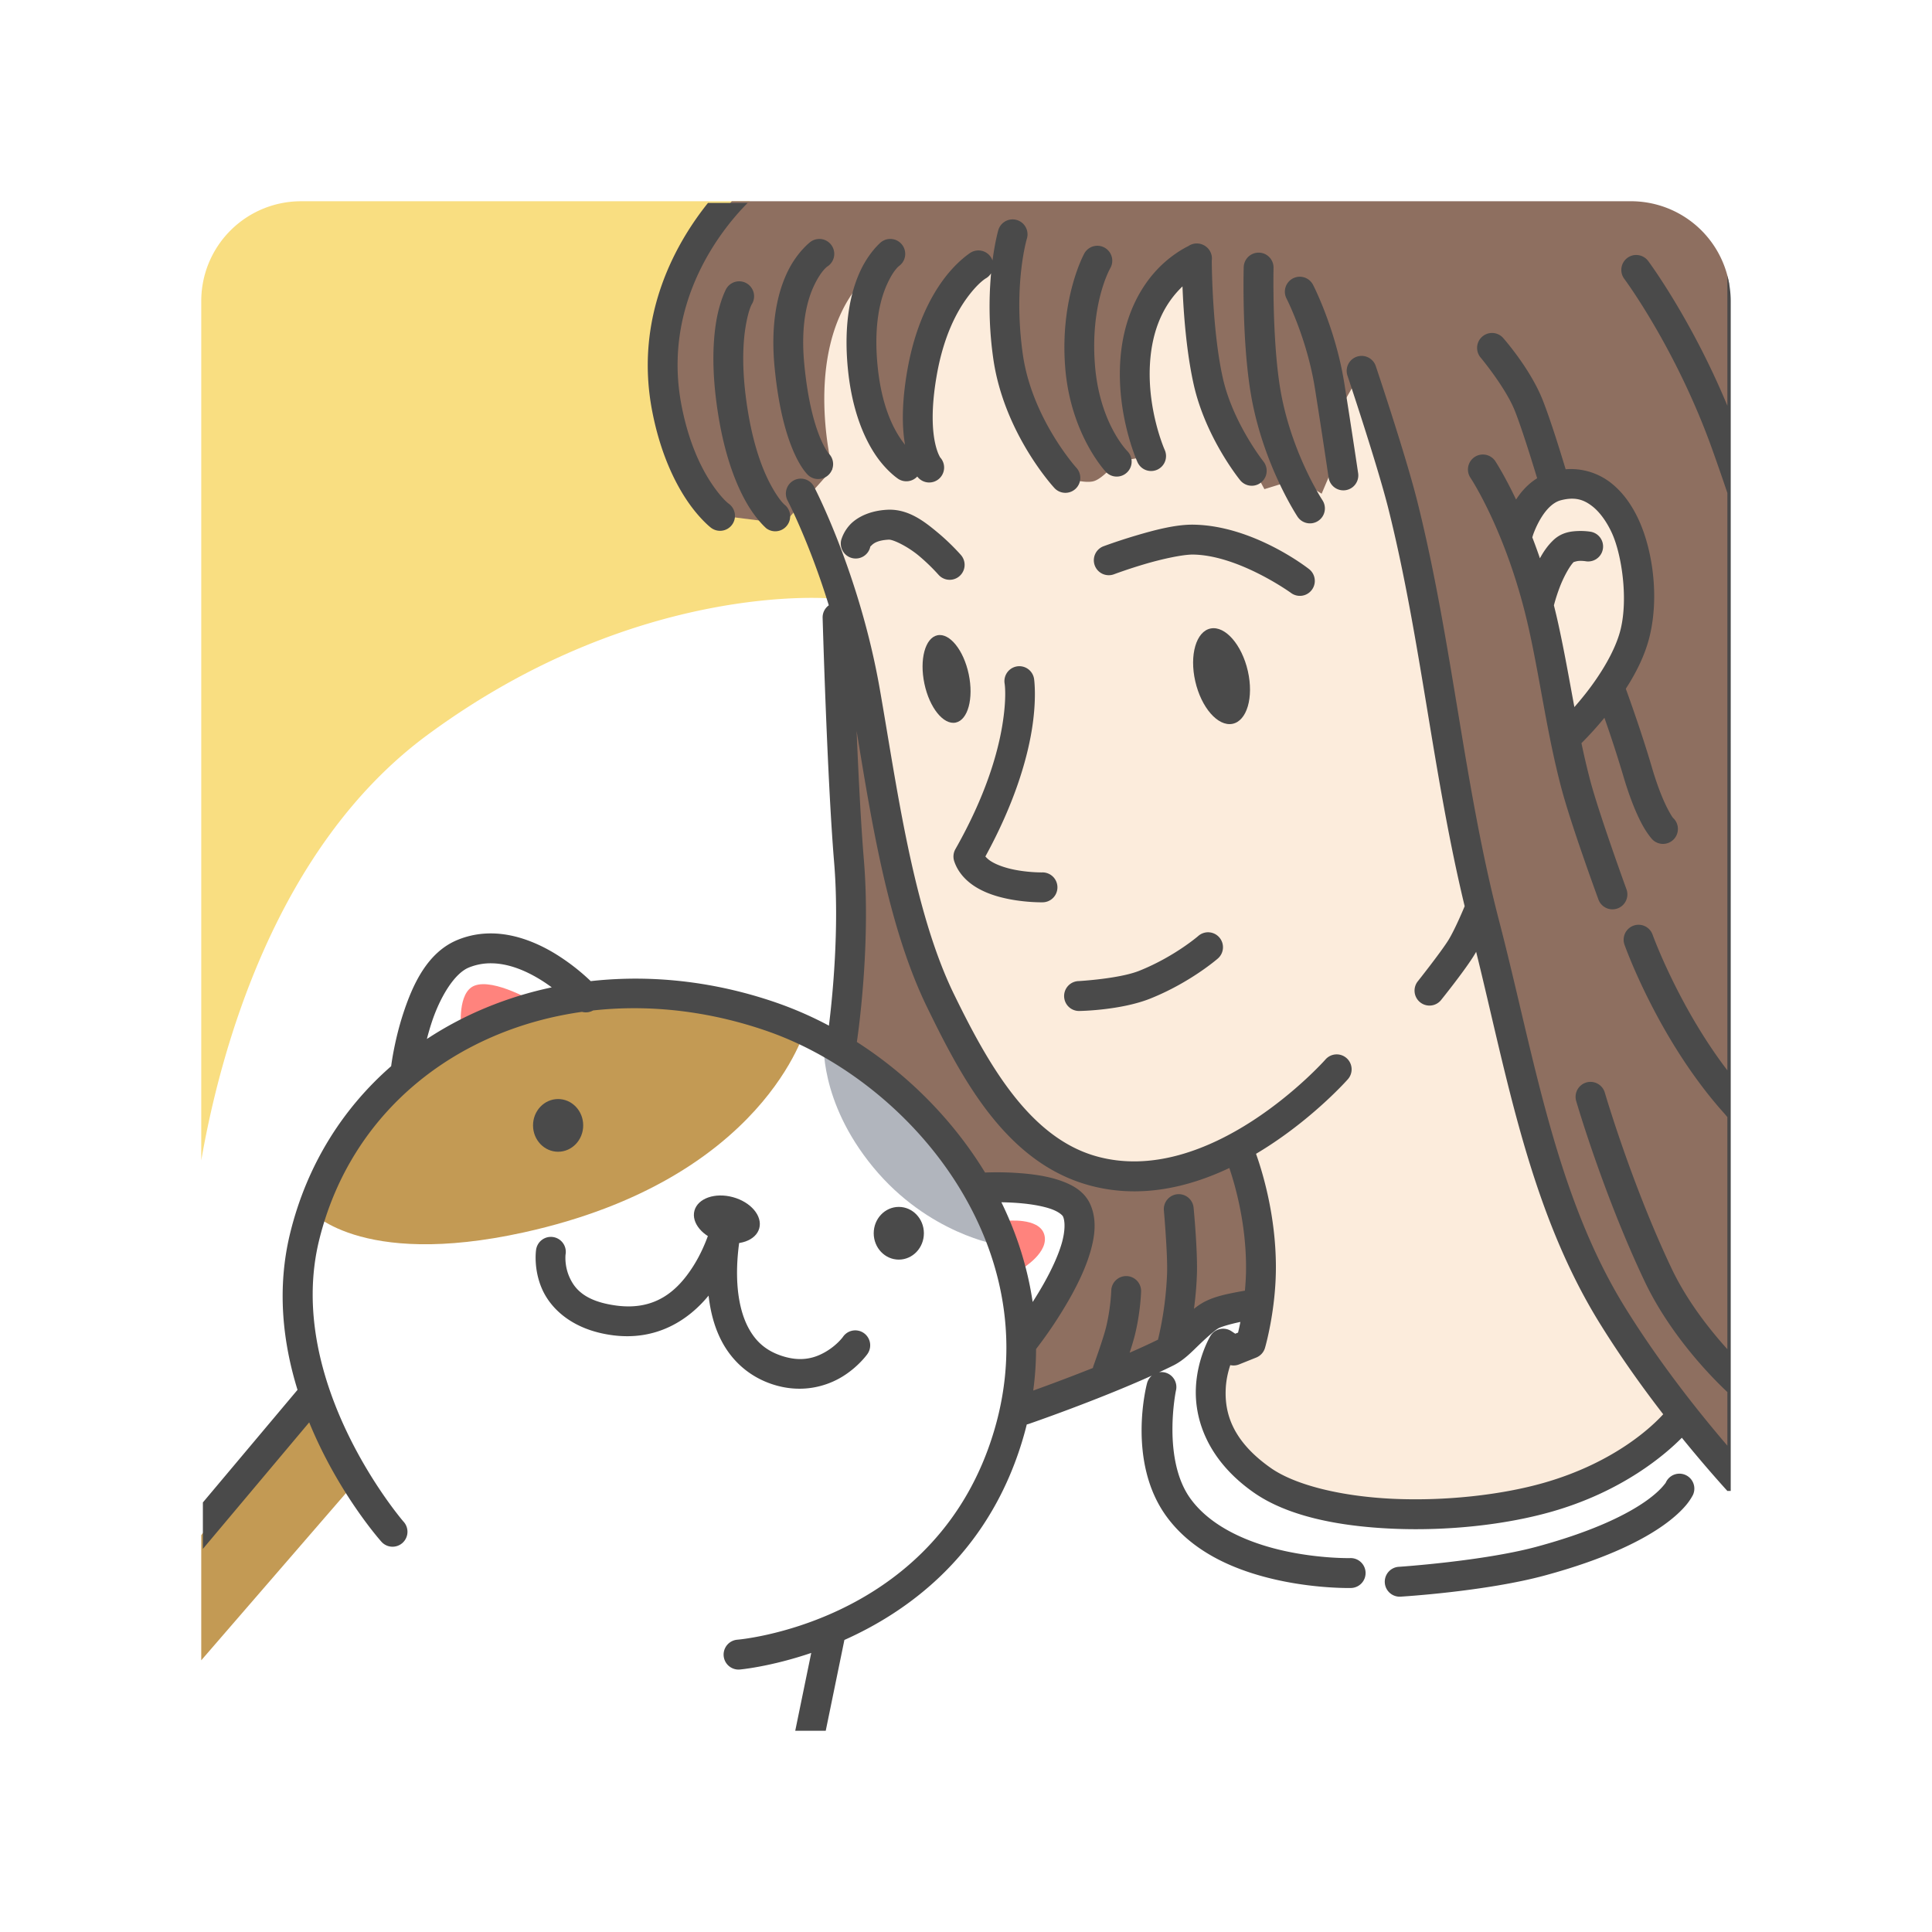 <svg xmlns="http://www.w3.org/2000/svg" width="192" height="192">
  <rect width="100%" height="100%" style="fill:#fff;opacity:1" />
  <path
    d="m120.61 135.17.956-1.646h2.73l.576-10.122-1.827-9.255-8.949 3.05-8.907-2.252-10.008-11.626-7.165-22.112-4.777-24.734-3.64-7.409 1.366-21.657 56.07-2.622 29.684 116.38-7.962 5.7-12.056 3.191-12.965.684-9.098-3.876-4.55-6.383z"
    style="fill:#fcecdc;stroke-width:.148" />
  <path
    d="M29.936 20a9.914 9.914 0 0 0-9.935 9.935v85.383c1.856-10.677 7.288-31.101 22.52-42.313 20.931-15.41 40.26-13.516 40.26-13.516L74.488 20H29.936z"
    style="fill:#f9de81;stroke-width:.148" />
  <path
    d="m72.721 20-4.791 5.803-2.894 10.639 1.609 8.382 4.869 6.409 6.375.799 4.834-5.415s-2.93-11.18 2.389-18.01c.133 4.07 1.879 12.348 1.879 12.348l3.062 5.377 1.143-3.533 1.365-10.602 4.656-5.812 2.85 1.14 1.594 13.791 4.2 6.155s1.934.62 2.85.343c.951-.288 2.268-1.94 2.268-1.94l3.412-.567-1.7-8.094 2.616-9.346 3.633-2.166.916 12.195 5.8 10.715 3.3-1.025 2.388 1.48 1.592-3.76.568-5.244 1.82-3.191 5.307 16.334 3.86 25.47 8.043 34.173 7.72 18.377 10.615 14.83.965.482V28.157a9.906 9.906 0 0 0-9.77-8.158H72.722z"
    style="fill:#8e6f60;stroke-width:.148" />
  <path
    d="m83.69 103.32.455-30.091-.91-11.854 7.051 28.495 5.46 14.59 8.188 9.575 7.28 3.647 11.827-3.534 2.275 5.358-.528 10.104-2.884.382-5.48 3.89-6.353 2.337-8.283 3.868-.015-6.904 2.388-3.647 3.64-6.611-1.592-3.647-8.644-1.254-5.004-5.813-4.55-4.788z"
    style="fill:#8e6f60;stroke-width:.148" />
  <ellipse cx="78.202" cy="85.425" rx="2.252" ry="4.432"
    style="fill:#4a4a4a;paint-order:stroke fill markers;stroke-width:.148" transform="rotate(-11.905) skewX(-.051)" />
  <ellipse cx="103.46" cy="89.186" rx="2.661" ry="4.86"
    style="fill:#4a4a4a;paint-order:stroke fill markers;stroke-width:.169"
    transform="matrix(.982 -.191 .222 .975 0 0)" />
  <path d="m30.937 138.8-3.659 4.416L20 152.563v12.436l15.695-18.135z" style="fill:#c39a54;stroke-width:.148" />
  <path
    d="M45.817 102.07s-.35-3.42 1.308-4.103c1.965-.81 6.141 1.71 6.141 1.71zM100.01 121.33l1.592 4.73s2.74-1.64 2.161-3.42c-.544-1.674-3.753-1.31-3.753-1.31z"
    style="fill:#ff837d;stroke-width:.148" />
  <path
    d="M30.691 120.19s4.853 5.922 21.382 2.28c23.924-5.273 27.978-20.29 27.978-20.29l-14.33-3.419-7.506.342-4.948.57-10.52 4.103-7.733 8.663z"
    style="fill:#c39a54;stroke-width:.148" />
  <path d="M81.87 103.44s-.53 5.944 4.89 12.538c5.488 6.675 12.51 7.75 12.51 7.75l-5.686-11.283z"
    style="fill:#b1b5bd;stroke-width:.148" />
  <ellipse cx="89.322" cy="122.56" rx="2.493" ry="2.619"
    style="fill:#4a4a4a;paint-order:stroke fill markers;stroke-width:.148" />
  <ellipse cx="55.465" cy="111.84" rx="2.493" ry="2.619"
    style="fill:#4a4a4a;paint-order:stroke fill markers;stroke-width:.148" />
  <ellipse cx="101.29" cy="98.097" rx="3.338" ry="2.297"
    style="fill:#4a4a4a;paint-order:stroke fill markers;stroke-width:.148" transform="rotate(15.151) skewX(.063)" />
  <path d="m149.88 51.272 3.056 10.236 2.895 11.284 5.228-6.85 1.85-10.64-4.344-6.609-4.905-.322z"
    style="fill:#fcecdc;stroke-width:.148" />
  <path
    d="m74.301 20.168-3.945.002c-3.095 3.862-7.395 11.211-5.53 20.748.8 4.09 2.19 6.934 3.412 8.766s2.383 2.734 2.383 2.734a1.483 1.486 0 1 0 1.785-2.371s-.69-.497-1.703-2.016c-1.012-1.518-2.239-3.974-2.964-7.685-2.047-10.464 4.298-17.908 6.562-20.178zm26.295 1.635a1.483 1.486 0 0 0-1.389 1.078s-.32 1.106-.572 3.006a1.483 1.486 0 0 0-1.375-.998 1.483 1.486 0 0 0-.805.22s-1.33.828-2.677 2.643c-1.348 1.815-2.84 4.696-3.596 8.975-.599 3.387-.534 5.795-.24 7.474a9.329 9.329 0 0 1-.537-.742c-.854-1.306-1.853-3.534-2.2-7.184-.38-4.006.27-6.517.94-8.003.67-1.487 1.217-1.848 1.217-1.848a1.483 1.486 0 0 0-.885-2.678 1.483 1.486 0 0 0-.922.32s-1.218.997-2.113 2.983c-.895 1.985-1.611 5.062-1.19 9.508.387 4.078 1.548 6.808 2.672 8.529 1.124 1.72 2.356 2.514 2.356 2.514a1.483 1.486 0 0 0 1.877-.244l.07.087a1.483 1.486 0 1 0 2.197-1.996s.033.063-.072-.14c-.105-.204-.265-.58-.404-1.192-.279-1.222-.462-3.384.154-6.87.68-3.848 1.975-6.265 3.055-7.72 1.08-1.454 1.818-1.863 1.818-1.863a1.483 1.486 0 0 0 .516-.5 36.653 36.653 0 0 0 .213 8.434c1.05 7.485 6.062 12.879 6.062 12.879a1.483 1.486 0 1 0 2.186-2.008s-4.416-4.91-5.31-11.285c-.966-6.88.405-11.451.405-11.451a1.483 1.486 0 0 0-1.45-1.928zm-19.244 1.945v.002a1.483 1.486 0 0 0-.79.273s-1.297.955-2.265 2.922c-.967 1.968-1.747 5.038-1.324 9.496.378 3.986 1.117 6.585 1.805 8.233.344.824.675 1.41.94 1.808.264.399.536.682.536.682a1.483 1.486 0 1 0 2.077-2.121s.01.023-.145-.209c-.154-.232-.396-.646-.672-1.307-.55-1.32-1.233-3.624-1.588-7.367-.378-3.994.32-6.453 1.031-7.9.712-1.448 1.293-1.793 1.293-1.793a1.483 1.486 0 0 0-.898-2.719zm37.57.447a1.483 1.486 0 0 0-.82.258c-.57.281-1.884 1.02-3.157 2.387-1.686 1.812-3.394 4.813-3.628 9.27-.285 5.41 1.72 9.808 1.72 9.808a1.483 1.486 0 1 0 2.703-1.223s-1.704-3.839-1.463-8.43c.2-3.785 1.563-6.027 2.838-7.398.136-.146.268-.28.399-.404.1 2.56.376 6.455 1.117 9.76 1.195 5.324 4.613 9.498 4.613 9.498a1.483 1.486 0 1 0 2.307-1.868s-3.03-3.835-4.027-8.28c-1.004-4.474-1.092-10.656-1.1-11.66a1.483 1.486 0 0 0-.65-1.462 1.483 1.486 0 0 0-.852-.255zm-9.871.229a1.483 1.486 0 0 0-1.299.775s-2.444 4.426-1.892 11.334c.535 6.703 4.058 10.383 4.058 10.383a1.483 1.486 0 0 0 2.12-2.08s-2.759-2.744-3.221-8.539c-.49-6.142 1.517-9.639 1.517-9.639a1.483 1.486 0 0 0-1.283-2.234zm16.045.682v.001a1.483 1.486 0 0 0-1.498 1.47s-.223 7.697.822 13.194c1.272 6.695 4.543 11.6 4.543 11.6a1.483 1.486 0 0 0 2.469-1.646s-2.952-4.471-4.1-10.51c-.93-4.9-.77-12.564-.77-12.564a1.483 1.486 0 0 0-1.466-1.545zm37.574.234a1.483 1.486 0 0 0-1.238 2.39s5.179 6.95 8.773 17.05a265.982 265.982 0 0 1 1.459 4.205v57.385c-4.846-6.334-7.424-13.463-7.424-13.463a1.483 1.486 0 0 0-1.34-1.004 1.483 1.486 0 0 0-1.45 2.004s3.3 9.352 9.845 16.676c.126.141.249.286.369.433v23.066c-1.702-1.882-3.992-4.752-5.547-8.03-3.98-8.387-6.625-17.444-6.625-17.444a1.483 1.486 0 0 0-1.428-1.092 1.483 1.486 0 0 0-1.418 1.924s2.676 9.213 6.793 17.889c2.659 5.6 7.026 9.893 8.225 11.01v5.33c-2.884-3.365-6.76-8.237-10.152-13.711-6.968-11.243-9.071-25.128-12.531-38.437-3.515-13.522-4.648-27.779-8.125-41.672-1.167-4.663-4.127-13.449-4.127-13.449a1.483 1.486 0 0 0-1.47-1.03 1.483 1.486 0 0 0-1.342 1.98s2.971 8.862 4.062 13.222c3.216 12.851 4.402 26.325 7.578 39.486a1.483 1.486 0 0 0-.031.074s-.956 2.315-1.639 3.38c-.81 1.264-2.967 3.984-2.967 3.984a1.483 1.486 0 1 0 2.315 1.857s2.114-2.626 3.146-4.236c.108-.168.213-.344.317-.526 3.08 12.441 5.33 25.7 12.295 36.936 2.034 3.282 4.23 6.35 6.295 9.02-.973 1.075-4.742 4.798-11.936 6.836-4.233 1.199-9.74 1.792-14.824 1.57-5.085-.222-9.762-1.326-12.248-3.074-3.88-2.729-4.55-5.503-4.473-7.746.034-.988.24-1.814.457-2.469a1.483 1.486 0 0 0 .871-.068l1.707-.684a1.483 1.486 0 0 0 .873-.963s1.109-3.773 1.082-8.178c-.03-4.99-1.295-9.197-1.974-11.107.435-.258.858-.52 1.267-.787 4.726-3.07 7.84-6.601 7.84-6.601a1.483 1.486 0 1 0-2.22-1.97s-2.878 3.248-7.233 6.077c-4.355 2.829-10.014 5.102-15.588 3.508-6.632-1.897-10.723-9.193-14.086-16.092-4.09-8.39-5.68-20.716-7.381-30.381-2.012-11.434-6.516-20.035-6.516-20.035a1.483 1.486 0 0 0-1.318-.816 1.483 1.486 0 0 0-1.309 2.195s2.148 4.116 4.086 10.393a1.483 1.486 0 0 0-.613 1.27s.456 16.03 1.14 24.243c.55 6.599-.182 13.595-.515 16.26a36.61 36.61 0 0 0-5.113-2.246c-4.558-1.59-9.195-2.38-13.711-2.424a40.585 40.585 0 0 0-4.848.245 21.105 21.105 0 0 0-3.568-2.747c-1.875-1.133-4.344-2.153-6.979-1.974a8.58 8.58 0 0 0-2.674.619c-3.034 1.237-4.474 4.49-5.385 7.24-.91 2.751-1.216 5.237-1.216 5.237a1.483 1.486 0 0 0-.01.078c-4.779 4.172-8.347 9.752-10.023 16.533-1.38 5.581-.727 10.97.717 15.633l-9.405 11.19v4.616l10.566-12.574c2.895 7.071 7.133 11.81 7.133 11.81a1.483 1.486 0 1 0 2.225-1.962s-11.878-13.765-8.36-28c3.158-12.774 13.622-20.89 26.113-22.645a1.483 1.486 0 0 0 1.104-.139 37.293 37.293 0 0 1 3.709-.222c4.454-.042 9.071.699 13.633 2.29 7.417 2.589 14.676 8.314 19.145 15.7 4.469 7.386 6.197 16.35 2.787 25.752-6.355 17.52-24.943 19.014-24.943 19.014a1.483 1.486 0 1 0 .242 2.963s3.005-.258 7.104-1.649l-1.59 7.736h3.031l1.854-9.025c6.165-2.752 13.462-8.02 17.092-18.025a33.406 33.406 0 0 0 1.033-3.393 1.483 1.486 0 0 0 .228-.062s6.723-2.313 12.2-4.79a1.483 1.486 0 0 0-.49.811s-2.054 7.705 1.95 13.19c2.82 3.863 7.446 5.551 11.273 6.367 3.828.815 7.018.738 7.018.738a1.483 1.486 0 1 0-.068-2.97s-2.867.062-6.332-.677c-3.466-.738-7.37-2.297-9.498-5.213-2.865-3.924-1.46-10.746-1.46-10.746a1.483 1.486 0 0 0-1.41-1.851 1.483 1.486 0 0 0-.263.02c.483-.225.958-.45 1.41-.674 1.058-.526 1.83-1.35 2.62-2.11.791-.76 1.598-1.453 1.892-1.601.345-.175 1.317-.447 2.158-.618a29.38 29.38 0 0 1-.23 1.059l-.282.111-.373-.248a1.483 1.486 0 0 0-2.092.469s-1.345 2.215-1.449 5.268 1.159 7.063 5.732 10.279c3.362 2.364 8.421 3.373 13.822 3.609 5.402.236 11.133-.367 15.76-1.678 7.119-2.016 11.388-5.743 12.984-7.36 1.76 2.17 3.343 3.983 4.524 5.286h.334V29.898a9.986 9.986 0 0 0-.334-2.494v12.918c-3.585-8.643-7.858-14.369-7.858-14.369a1.483 1.486 0 0 0-1.136-.611zm-33.488 2.162a1.483 1.486 0 0 0-1.319 2.186s2.021 3.94 2.811 8.898a870.12 870.12 0 0 1 1.361 8.875 1.483 1.486 0 1 0 2.936-.434s-.644-4.356-1.37-8.91c-.874-5.495-3.103-9.793-3.103-9.793a1.483 1.486 0 0 0-1.316-.822zm-55.705.455a1.483 1.486 0 0 0-1.31.756s-.644 1.168-.989 3.232-.482 5.17.236 9.5c.677 4.075 1.784 6.786 2.768 8.508.984 1.722 1.984 2.559 1.984 2.559a1.483 1.486 0 0 0 1.838-2.33s-.453-.315-1.248-1.705c-.794-1.39-1.79-3.75-2.416-7.518-.67-4.044-.524-6.81-.238-8.522.287-1.712.625-2.226.625-2.226a1.483 1.486 0 0 0-1.25-2.254zm74.758 5.133a1.483 1.486 0 0 0-1.07 2.47s2.466 2.96 3.384 5.278c.698 1.76 1.743 5.144 2.211 6.69-.922.572-1.6 1.35-2.095 2.118-1.166-2.447-2.051-3.796-2.051-3.796a1.483 1.486 0 0 0-1.25-.68 1.483 1.486 0 0 0-1.22 2.328s3.711 5.572 5.815 15.111c1.14 5.168 1.794 10.353 3.198 15.676.99 3.756 3.681 11.072 3.681 11.072a1.483 1.486 0 1 0 2.784-1.022s-2.707-7.434-3.598-10.81a75.34 75.34 0 0 1-.861-3.67 34.956 34.956 0 0 0 2.283-2.522 124.86 124.86 0 0 1 1.863 5.736c.686 2.336 1.346 3.856 1.863 4.825.518.968 1.012 1.503 1.012 1.503a1.483 1.486 0 1 0 2.102-2.095s-.098-.06-.5-.813c-.403-.753-.993-2.083-1.631-4.258-1.05-3.574-2.413-7.314-2.584-7.783 1.01-1.563 1.92-3.346 2.375-5.242.949-3.948.274-8.43-.992-11.318-.565-1.288-1.44-2.774-2.844-3.885a6.468 6.468 0 0 0-4.518-1.369c-.473-1.573-1.5-4.91-2.287-6.892-1.239-3.126-3.894-6.12-3.894-6.12a1.483 1.486 0 0 0-1.176-.533zm8.094 16.47c.778.024 1.369.322 1.943.776.835.66 1.53 1.752 1.967 2.748.93 2.124 1.56 6.366.824 9.428-.52 2.166-2.051 4.59-3.478 6.404-.398.505-.777.956-1.125 1.352-.507-2.725-.985-5.486-1.606-8.3-.136-.618-.28-1.22-.428-1.808 0-.005.2-.813.575-1.798.375-.988.984-2.117 1.406-2.522-.057.055.207-.086.549-.1.34-.013.613.034.613.034a1.483 1.486 0 1 0 .52-2.928s-.561-.1-1.249-.074c-.687.027-1.645.115-2.486.924-.554.532-.977 1.152-1.318 1.787a58.019 58.019 0 0 0-.758-2.086 1.483 1.486 0 0 0 .064-.207s.983-3.02 2.793-3.48c.447-.114.84-.16 1.194-.15zm-67.977 1.093c-.065 0-.132.003-.198.007-1.685.094-2.884.698-3.591 1.39a3.93 3.93 0 0 0-.954 1.577 1.483 1.486 0 1 0 2.885.682s-.047.053.139-.129.579-.49 1.685-.55c.437-.025 1.881.67 2.994 1.599a19.467 19.467 0 0 1 1.95 1.883 1.483 1.486 0 1 0 2.234-1.955s-.964-1.112-2.285-2.213c-1.28-1.068-2.847-2.32-4.86-2.291zm30.277 1.488c-1.785-.03-3.893.536-5.702 1.07a55.581 55.581 0 0 0-3.257 1.074 1.483 1.486 0 1 0 1.035 2.786s1.36-.51 3.06-1.012c1.7-.503 3.803-.964 4.815-.947 4.539.074 9.707 3.804 9.707 3.804a1.483 1.486 0 1 0 1.787-2.373s-5.437-4.303-11.445-4.402zm-17.287 14.066a1.483 1.486 0 0 0-1.502 1.738s.233 1.353-.24 4.188c-.474 2.834-1.678 7.012-4.653 12.254a1.483 1.486 0 0 0-.115 1.21c.409 1.21 1.307 2.062 2.246 2.618.94.555 1.955.87 2.902 1.076 1.895.414 3.598.379 3.598.379a1.483 1.486 0 1 0-.047-2.97s-1.42.016-2.918-.311c-.749-.164-1.494-.42-2.027-.735a2.533 2.533 0 0 1-.66-.539c2.84-5.19 4.095-9.461 4.601-12.492.53-3.176.24-5.142.24-5.142a1.483 1.486 0 0 0-1.425-1.274zm-16.215 6.422c1.473 8.91 3.112 19.479 7.007 27.47 3.405 6.985 7.746 15.303 15.94 17.647 5.06 1.447 9.967.286 14.097-1.672.628 1.86 1.633 5.487 1.659 9.71.01.864-.04 1.7-.112 2.483-.265.043-.557.095-.886.158-.972.189-2.09.418-3.057.907-.41.207-.776.46-1.12.736.14-1.05.254-2.23.294-3.47.075-2.37-.328-6.551-.328-6.551a1.483 1.486 0 0 0-1.489-1.372 1.483 1.486 0 0 0-1.464 1.643s.376 4.305.316 6.184a33.68 33.68 0 0 1-.904 6.632c-.874.43-1.828.864-2.817 1.295.203-.622.4-1.27.532-1.802.554-2.26.605-4.264.605-4.264a1.483 1.486 0 0 0-1.46-1.547 1.483 1.486 0 0 0-1.505 1.463s-.052 1.732-.52 3.637c-.276 1.13-1.238 3.793-1.238 3.793a1.483 1.486 0 0 0-.068.24 193.905 193.905 0 0 1-5.928 2.244c.189-1.39.278-2.765.282-4.125a43.497 43.497 0 0 0 3.375-5.084c.797-1.42 1.553-2.982 2.011-4.55.46-1.57.675-3.205.012-4.725-.556-1.276-1.707-1.918-2.84-2.332-1.133-.415-2.371-.619-3.549-.737a30.251 30.251 0 0 0-4.078-.115c-3.23-5.296-7.718-9.755-12.742-12.977a1.483 1.486 0 0 0 .002-.002s1.43-9.293.694-18.129c-.286-3.424-.53-8.3-.721-12.789zm34.99 20.02a1.483 1.486 0 0 0-1.047.378s-2.388 2.064-5.852 3.449c-2.001.8-6.015 1.023-6.015 1.023a1.483 1.486 0 1 0 .101 2.97s4.069-.056 7.014-1.233c3.973-1.589 6.693-3.965 6.693-3.965a1.483 1.486 0 0 0-.894-2.621zm-71.258 3.083c1.662.021 3.307.695 4.744 1.564.443.268.854.55 1.23.827-4.492.956-8.707 2.689-12.41 5.132.136-.531.298-1.1.49-1.681.805-2.432 2.21-4.822 3.686-5.424a5.735 5.735 0 0 1 2.26-.418zm50.658 23.748c.643.01 1.393.042 2.16.119 1.03.103 2.077.294 2.828.568.751.275 1.087.614 1.139.733.214.49.217 1.474-.141 2.697-.358 1.224-1.023 2.63-1.752 3.928a36.861 36.861 0 0 1-1.127 1.867c-.514-3.488-1.592-6.82-3.107-9.912zm-27.213.35a1.483 1.486 0 0 0-1.391 1.117s-.013.059-.014.064h-.002s-.534 2.538-2.048 4.889c-1.515 2.351-3.68 4.355-7.567 3.85-3.192-.416-4.192-1.693-4.703-2.86-.511-1.167-.373-2.228-.373-2.228a1.483 1.486 0 1 0-2.935-.418s-.277 1.858.593 3.843 3.047 4.091 7.035 4.61c4.367.567 7.525-1.513 9.518-3.94.18 1.556.565 3.17 1.371 4.655.969 1.783 2.589 3.354 4.914 4.136 2.89.973 5.383.248 6.987-.726 1.603-.974 2.498-2.24 2.498-2.24a1.483 1.486 0 1 0-2.418-1.72s-.55.77-1.618 1.419c-1.067.648-2.476 1.133-4.504.45-1.622-.545-2.577-1.493-3.253-2.74-.677-1.245-1.011-2.812-1.112-4.359-.2-3.093.506-5.959.506-5.959 0-.006.016-.064.016-.064a1.483 1.486 0 0 0-1.5-1.78zm94.607 26.622a1.483 1.486 0 0 0-1.371.895s.019-.001-.249.316c-.267.318-.767.826-1.646 1.456-1.758 1.258-5.032 2.993-10.902 4.584-5.34 1.446-13.695 2.003-13.695 2.003a1.483 1.486 0 1 0 .186 2.965s8.392-.504 14.28-2.1c6.126-1.66 9.732-3.515 11.856-5.035 1.061-.76 1.75-1.435 2.189-1.957.439-.52.684-1.013.684-1.013a1.483 1.486 0 0 0-1.332-2.114z"
    style="fill:#4a4a4a;paint-order:stroke fill markers;stroke-width:.212" />
</svg>
